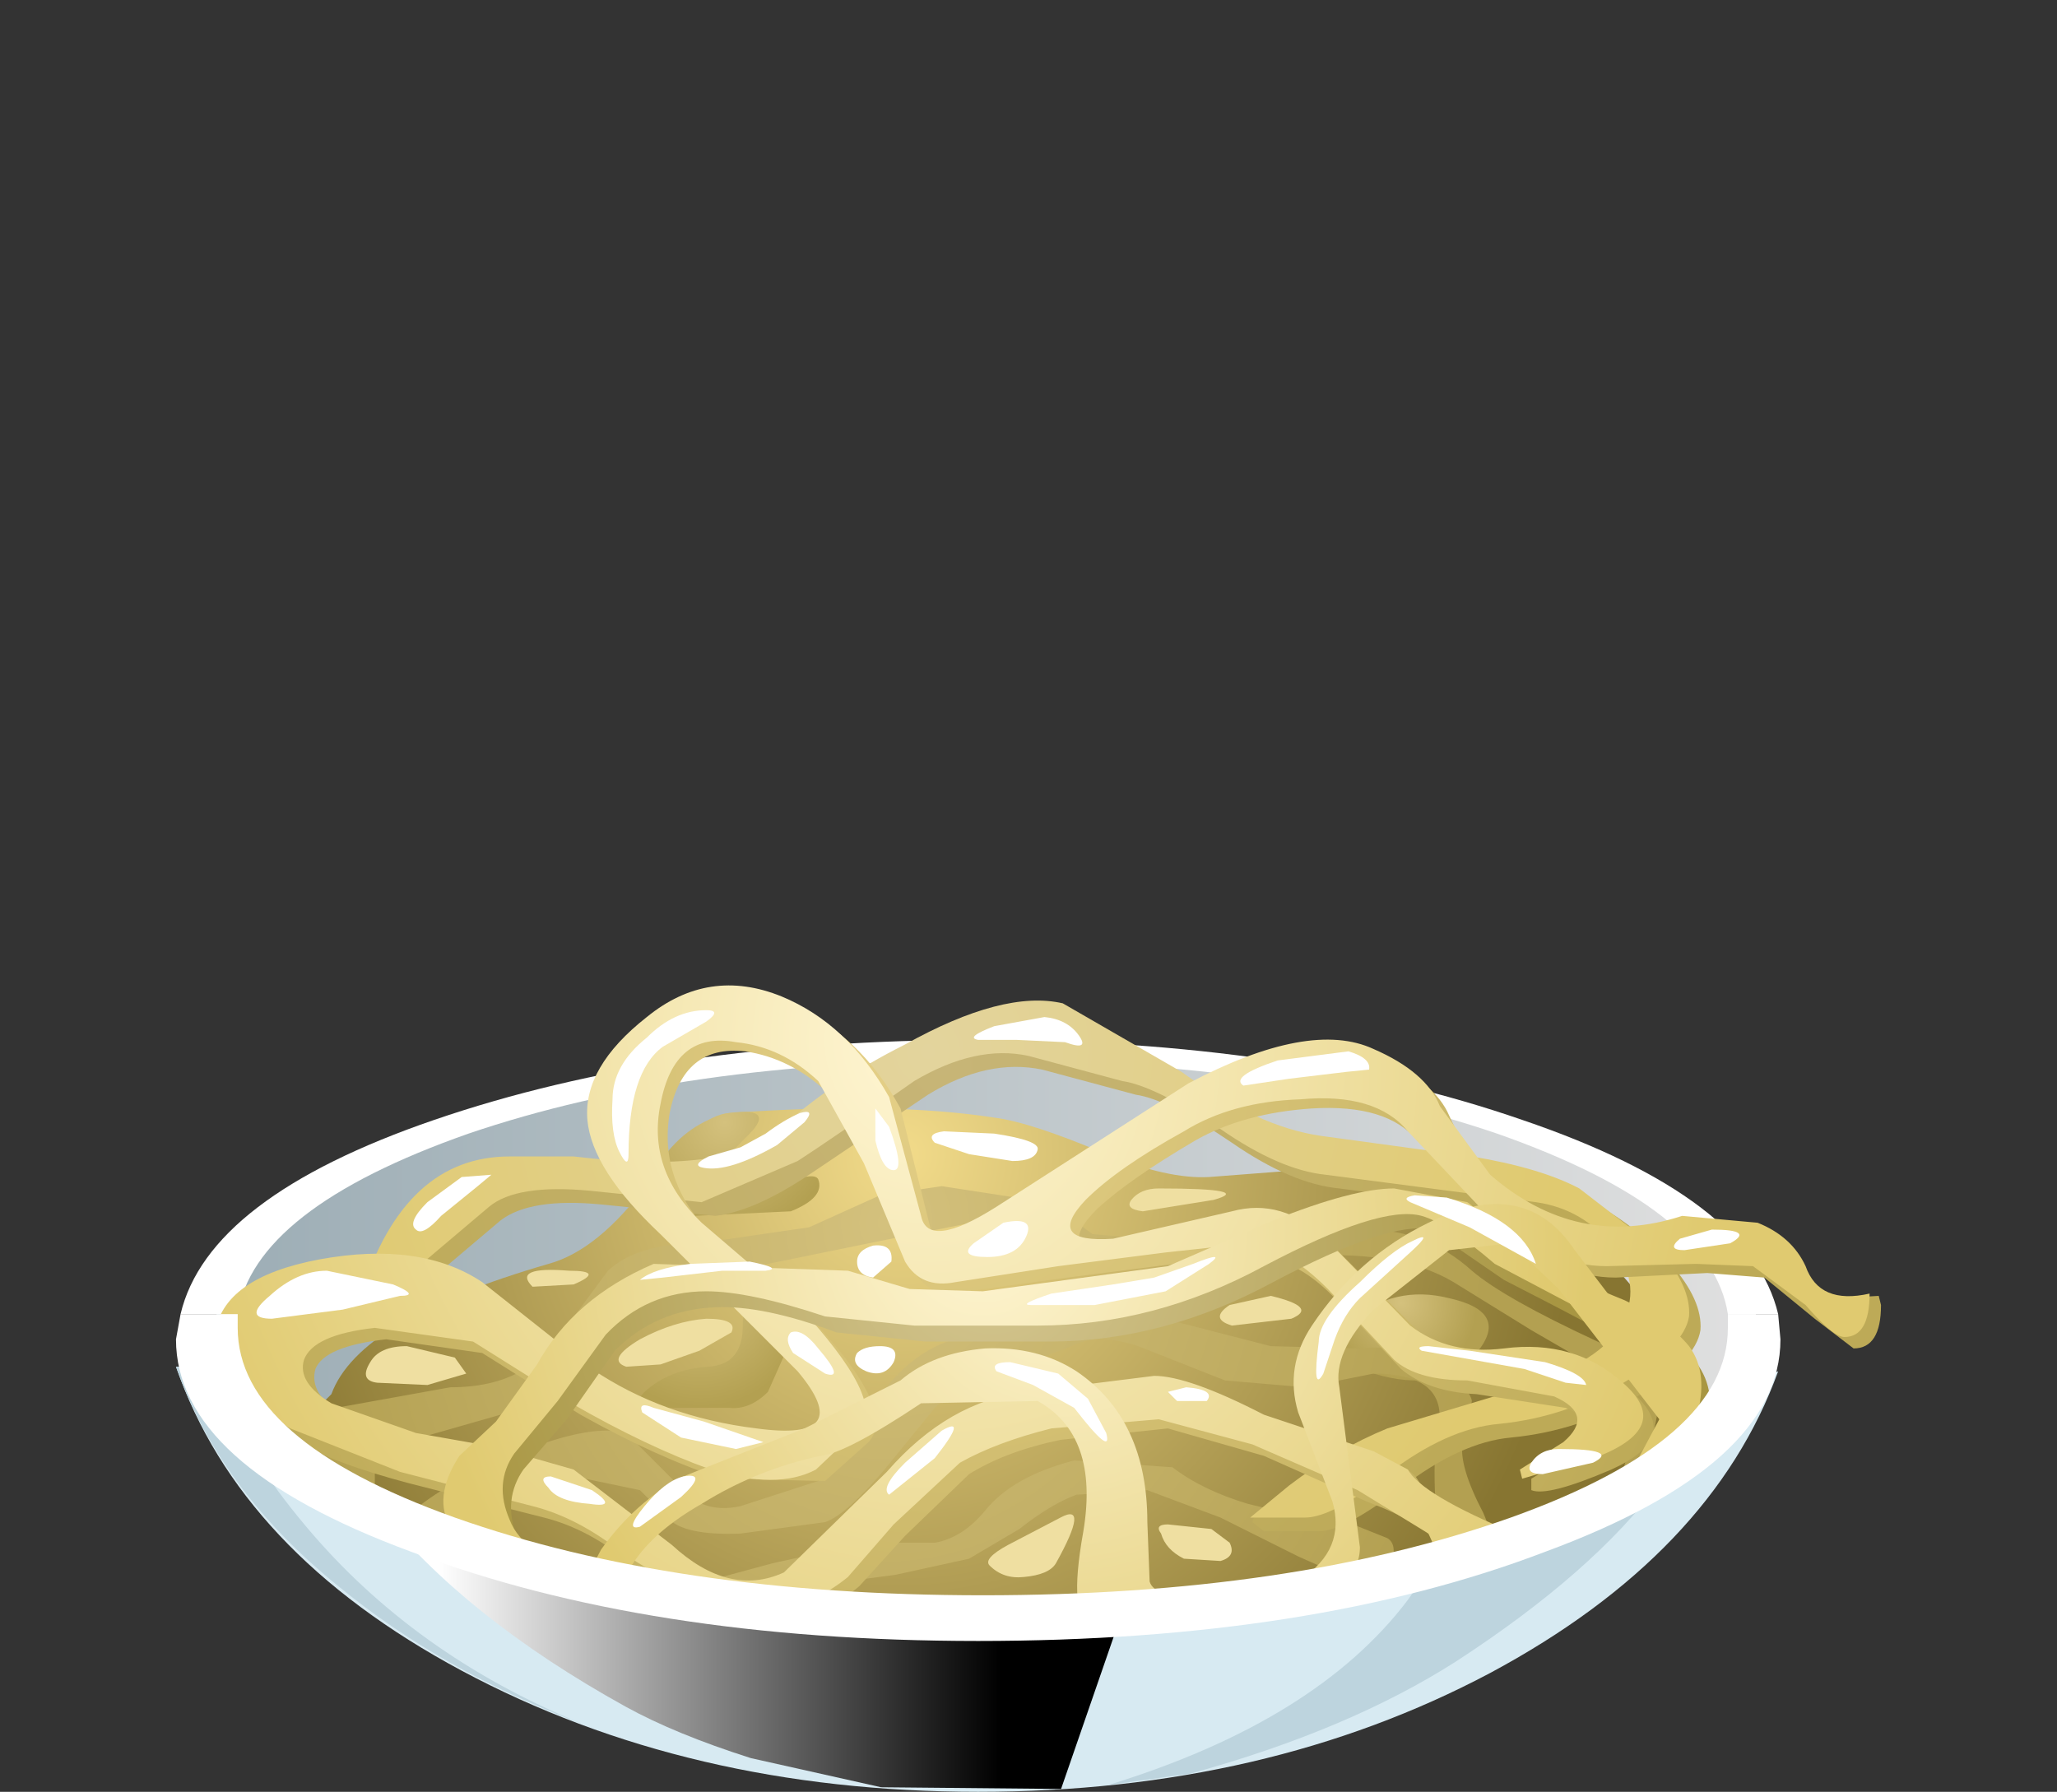 <?xml version="1.0" encoding="UTF-8" standalone="no"?>
<svg xmlns:xlink="http://www.w3.org/1999/xlink" height="39.2px" width="45.0px" xmlns="http://www.w3.org/2000/svg">
  <rect width="100%" height="100%" fill="#333333" stroke="none"/>
  <g transform="matrix(1.0, 0.0, 0.0, 1.0, 0.0, 0.0)">
    <use height="9.3" transform="matrix(1.0, 0.0, 0.0, 1.0, 3.85, 29.9)" width="35.05" xlink:href="#shape0"/>
    <use height="10.85" transform="matrix(0.75, 0.0, 0.0, 0.75, 7.05, 31.0)" width="24.8" xlink:href="#sprite0"/>
    <use height="16.15" transform="matrix(1.0, 0.0, 0.0, 1.0, 3.85, 21.55)" width="37.3" xlink:href="#shape2"/>
  </g>
  <defs>
    <g id="shape0" transform="matrix(1.0, 0.0, 0.0, 1.0, -4.65, -29.9)">
      <path d="M39.55 30.05 L39.7 30.0 Q38.25 34.0 33.4 36.6 28.5 39.2 22.2 39.2 15.85 39.2 10.9 36.55 6.05 33.95 4.65 29.9 L4.95 29.9 Q6.4 30.9 11.2 31.55 L22.3 32.15 33.25 31.55 Q37.95 30.95 39.55 30.05" fill="#d7eaf2" fill-rule="evenodd" stroke="none"/>
      <path d="M38.2 30.6 L37.1 32.45 Q35.65 34.4 32.65 36.35 30.3 37.85 26.85 38.8 L25.05 39.05 Q29.6 37.65 31.6 35.0 32.45 33.8 32.65 32.8 L32.8 31.55 38.2 30.6" fill="#bdd4de" fill-rule="evenodd" stroke="none"/>
    </g>
    <g id="sprite0" transform="matrix(1.0, 0.0, 0.0, 1.0, 0.0, 0.0)">
      <use height="10.85" transform="matrix(1.0, 0.0, 0.0, 1.0, 0.0, 0.0)" width="24.8" xlink:href="#shape1"/>
    </g>
    <g id="shape1" transform="matrix(1.0, 0.0, 0.0, 1.0, 0.0, 0.0)">
      <path d="M24.8 1.45 L21.55 10.85 16.3 10.8 12.5 9.95 Q10.3 9.25 8.85 8.45 4.15 5.85 1.6 2.65 0.35 1.05 0.0 0.0 L2.75 0.45 19.3 1.55 24.8 1.45" fill="url(#gradient0)" fill-rule="evenodd" stroke="none"/>
    </g>
    <linearGradient gradientTransform="matrix(0.01, 0.0, 0.0, -0.01, 11.6, 5.45)" gradientUnits="userSpaceOnUse" id="gradient0" spreadMethod="pad" x1="-819.2" x2="819.2">
      <stop offset="0.0" stop-color="#ffffff"/>
      <stop offset="1.0" stop-color="#000000"/>
    </linearGradient>
    <g id="shape2" transform="matrix(1.0, 0.0, 0.0, 1.0, -3.85, -21.55)">
      <path d="M6.7 33.4 Q9.05 36.2 12.7 37.7 9.65 36.55 7.4 34.7 4.8 32.6 3.85 29.9 L4.15 29.9 4.7 30.2 Q5.35 31.8 6.7 33.4" fill="#bdd4de" fill-rule="evenodd" stroke="none"/>
      <path d="M33.5 24.7 Q38.45 26.6 38.45 29.2 38.45 31.85 33.5 33.65 28.55 35.55 21.6 35.55 14.6 35.55 9.65 33.65 4.7 31.85 4.7 29.2 4.7 26.6 9.65 24.7 14.6 22.85 21.6 22.85 28.55 22.85 33.5 24.7" fill="url(#gradient1)" fill-rule="evenodd" stroke="none"/>
      <path d="M38.9 28.75 L37.8 28.75 Q37.45 26.45 32.75 24.8 28.05 23.2 21.5 23.2 14.95 23.2 10.25 24.8 5.55 26.45 5.2 28.75 L3.95 28.75 Q4.55 26.2 9.5 24.5 14.6 22.75 21.4 22.75 28.25 22.75 33.3 24.5 38.3 26.2 38.9 28.75" fill="#ffffff" fill-rule="evenodd" stroke="none"/>
      <path d="M37.55 31.35 Q35.9 32.3 32.7 33.5 28.1 35.15 24.8 35.2 L16.9 34.85 10.95 34.0 Q9.25 33.6 7.65 32.75 6.2 32.0 6.2 31.7 6.15 31.55 6.65 31.1 L7.25 30.5 Q7.85 28.85 12.0 27.65 13.1 27.35 14.2 25.85 15.25 24.4 15.95 24.35 19.5 24.1 21.75 24.45 22.55 24.55 24.2 25.25 25.55 25.8 26.45 25.75 L30.35 25.45 Q33.1 25.3 33.75 25.9 L35.75 28.2 Q36.95 29.75 36.95 30.35 36.9 30.75 37.65 30.9 38.15 31.0 37.55 31.35" fill="url(#gradient2)" fill-rule="evenodd" stroke="none"/>
      <path d="M15.95 24.35 Q17.05 24.2 16.3 24.9 15.35 25.85 15.65 26.05 L16.9 26.0 Q17.8 25.6 17.9 25.8 18.05 26.2 17.3 26.5 L15.2 26.6 Q13.9 26.35 14.45 25.4 15.05 24.55 15.95 24.35" fill="url(#gradient3)" fill-rule="evenodd" stroke="none"/>
      <path d="M16.8 28.05 Q17.35 27.95 17.35 28.55 L17.2 29.55 16.8 30.45 Q16.4 30.85 15.95 30.8 L14.6 30.8 13.7 30.9 14.1 30.45 Q14.65 29.95 15.5 29.9 16.25 29.85 16.25 29.0 16.25 28.1 16.8 28.05" fill="url(#gradient4)" fill-rule="evenodd" stroke="none"/>
      <path d="M31.7 28.4 Q33.05 28.7 32.3 29.6 31.55 30.5 30.05 30.05 28.55 29.7 29.55 28.9 30.5 28.1 31.7 28.4" fill="url(#gradient5)" fill-rule="evenodd" stroke="none"/>
      <path d="M35.4 30.2 L33.5 29.1 31.8 28.05 Q30.55 27.3 28.2 27.5 L26.25 27.75 24.2 27.6 23.45 26.9 22.0 26.6 19.25 27.15 16.8 27.65 14.8 27.95 Q13.9 28.15 13.45 28.85 L12.35 30.2 Q11.75 30.85 10.95 30.95 L9.2 31.45 8.2 32.05 8.2 32.65 9.1 33.0 9.3 32.85 Q10.2 32.2 11.55 31.7 13.0 31.15 13.7 31.35 L14.75 32.4 Q15.3 33.15 16.2 32.95 L17.9 32.4 Q18.35 32.1 18.8 31.25 19.9 29.2 21.6 29.2 22.1 29.2 22.8 28.7 23.35 28.25 24.3 28.55 L27.8 29.45 29.75 29.5 Q30.8 29.4 31.4 29.8 32.15 30.35 32.2 30.65 L32.0 31.55 Q31.9 32.05 32.45 33.1 32.8 33.9 32.4 33.95 L31.7 34.15 31.55 34.0 31.4 32.85 Q31.35 31.85 31.45 31.35 31.75 30.05 30.05 30.05 L28.55 30.35 26.8 30.2 24.9 29.45 Q24.0 29.15 23.45 29.45 L21.85 30.05 Q20.8 30.45 20.45 30.8 L19.35 32.15 Q18.5 33.15 18.05 33.3 L16.2 33.55 Q14.95 33.6 14.6 33.2 L14.0 32.6 12.8 32.35 Q11.9 32.3 11.0 32.7 10.15 33.1 10.4 33.4 L11.55 33.75 15.05 34.7 16.9 34.2 18.95 33.75 20.45 33.75 Q21.05 33.65 21.55 33.05 22.15 32.3 23.5 31.95 L25.65 32.1 Q26.3 32.6 27.3 32.9 L28.55 33.2 29.6 33.35 30.35 33.65 Q30.6 33.8 30.4 34.3 30.2 34.75 29.75 34.65 L28.4 34.05 26.7 33.2 25.1 32.6 23.55 32.7 Q23.0 32.9 22.3 33.45 L21.2 34.1 19.6 34.45 18.1 34.65 17.5 34.85 16.45 34.9 15.05 34.7 14.95 34.7 12.35 34.25 Q10.65 33.7 10.4 33.4 L9.1 33.0 8.3 32.9 8.2 32.65 Q7.3 32.3 7.05 32.05 6.1 31.25 7.35 30.8 L9.85 30.35 Q10.9 30.35 11.55 29.9 L12.45 28.95 13.3 27.8 Q13.95 27.2 15.3 27.2 L17.7 26.85 19.25 26.15 20.6 25.95 22.55 26.25 Q23.05 26.35 23.9 27.0 L26.3 27.2 29.9 26.9 Q31.2 26.9 32.2 27.8 32.9 28.4 34.95 29.35 36.45 30.05 36.35 30.45 L36.05 32.0 Q35.75 32.9 35.5 32.55 35.4 32.35 35.75 31.4 36.1 30.55 35.4 30.2" fill="url(#gradient6)" fill-rule="evenodd" stroke="none"/>
      <path d="M35.55 27.6 Q34.95 26.75 33.85 26.6 L29.3 26.0 Q28.25 25.9 26.95 25.0 25.55 24.05 24.85 23.95 L22.8 23.4 Q21.6 23.15 20.3 23.95 L17.7 25.7 Q16.5 26.5 15.65 26.6 L13.15 26.35 Q11.6 26.2 10.95 26.7 L9.0 28.35 Q8.0 29.25 8.15 28.6 9.1 25.6 11.4 25.6 L12.8 25.6 Q16.15 26.0 17.3 25.0 18.65 23.9 20.05 23.15 22.2 21.95 23.5 22.25 24.4 22.5 26.15 23.75 27.8 24.95 29.15 25.15 L32.45 25.6 Q34.0 25.85 34.85 26.3 35.9 26.9 36.55 27.65 37.25 28.45 37.2 29.1 37.1 29.75 35.9 30.5 34.6 31.3 33.05 31.45 31.95 31.55 30.65 32.55 29.4 33.5 28.85 33.5 L27.65 33.5 27.4 33.3 Q27.4 33.05 28.55 32.6 L32.55 31.1 Q35.3 30.05 35.75 29.3 36.2 28.45 35.55 27.6" fill="url(#gradient7)" fill-rule="evenodd" stroke="none"/>
      <path d="M35.3 27.3 Q34.65 26.45 33.6 26.3 L29.0 25.7 Q28.0 25.6 26.7 24.7 25.25 23.75 24.55 23.65 L22.5 23.1 Q21.35 22.85 20.0 23.65 18.15 24.95 17.45 25.4 L15.35 26.3 12.9 26.05 Q11.3 25.9 10.7 26.4 L8.75 28.05 Q7.7 28.95 7.9 28.3 8.85 25.3 11.15 25.3 L12.55 25.3 Q15.9 25.7 17.0 24.75 18.2 23.65 19.8 22.85 21.95 21.65 23.25 21.95 L25.85 23.45 Q27.5 24.65 28.9 24.85 L32.2 25.3 Q33.7 25.55 34.55 26.0 L36.3 27.35 Q37.0 28.15 36.95 28.8 36.85 29.45 35.6 30.2 34.3 31.0 32.8 31.15 31.65 31.25 30.35 32.25 29.15 33.2 28.55 33.2 L27.35 33.2 28.2 32.5 Q29.25 31.7 30.35 31.25 L33.35 30.35 Q35.05 29.75 35.45 29.0 35.95 28.15 35.3 27.3" fill="url(#gradient8)" fill-rule="evenodd" stroke="none"/>
      <path d="M35.35 27.95 Q34.1 27.95 32.85 26.9 L31.0 24.95 Q30.35 24.15 28.7 24.25 27.2 24.35 26.15 24.95 24.7 25.8 24.0 26.45 23.0 27.45 24.55 27.35 L27.15 26.75 Q28.25 26.45 29.25 27.35 L31.1 29.2 Q31.9 29.9 33.15 29.75 34.7 29.55 35.75 30.5 36.8 31.45 35.25 32.15 33.85 32.75 33.5 32.6 L33.5 32.35 34.4 31.8 Q35.15 31.15 34.25 30.8 L32.3 30.5 Q31.25 30.45 30.65 29.95 L29.25 28.45 Q28.4 27.55 27.55 27.5 L25.7 27.65 23.35 27.95 21.15 28.25 Q20.35 28.45 20.0 27.8 L19.1 25.7 Q18.5 24.2 18.1 23.9 17.3 23.15 16.3 23.0 14.95 22.85 14.65 24.35 14.4 25.85 15.6 27.05 L17.7 28.8 Q19.65 30.85 19.0 31.55 L18.05 32.4 15.8 32.35 Q14.4 31.9 12.7 30.95 L10.55 29.6 8.45 29.3 Q7.1 29.45 6.9 29.95 6.75 30.5 7.5 30.95 8.15 31.35 9.35 31.55 L11.0 31.85 12.8 32.35 14.9 34.1 Q16.15 35.15 17.35 34.6 18.05 34.3 19.65 32.45 20.95 30.9 22.7 30.65 L25.5 30.35 Q26.3 30.35 27.9 31.15 L30.25 32.0 Q30.85 32.1 31.0 32.35 31.35 32.95 33.35 33.8 L31.7 34.25 31.5 33.8 Q31.1 33.3 29.9 32.85 L27.65 31.85 25.55 31.25 23.2 31.5 Q22.0 31.75 21.2 32.25 L19.8 33.6 18.8 34.7 Q17.45 35.85 15.65 35.3 14.9 35.1 13.85 34.25 12.9 33.45 11.9 33.2 L8.95 32.45 Q7.25 32.0 6.55 31.55 4.85 30.45 4.9 29.45 5.05 28.15 7.25 27.8 9.4 27.4 10.8 28.3 L13.2 30.2 Q14.75 31.25 16.8 31.55 18.95 31.85 17.7 30.2 L14.65 27.2 Q13.2 25.85 13.1 24.8 12.95 23.6 14.35 22.45 15.7 21.35 17.3 22.0 18.8 22.6 19.7 24.25 L20.35 26.85 Q20.55 27.65 22.0 26.6 25.15 24.5 26.25 23.9 28.85 22.55 30.25 23.15 31.4 23.7 31.7 24.4 32.15 25.4 32.8 25.9 34.7 27.5 37.05 26.9 37.75 26.65 38.9 27.55 40.1 28.45 40.25 28.4 L41.1 28.35 41.15 28.55 Q41.15 29.5 40.55 29.5 L39.7 28.85 38.6 27.95 37.35 27.85 35.35 27.95" fill="url(#gradient9)" fill-rule="evenodd" stroke="none"/>
      <path d="M35.15 27.7 Q33.9 27.7 32.6 26.65 L30.8 24.75 Q30.1 23.9 28.45 24.05 26.95 24.1 25.9 24.75 24.45 25.55 23.75 26.25 22.85 27.2 24.35 27.1 L26.95 26.5 Q28.05 26.2 29.0 27.1 L30.85 29.0 Q31.7 29.65 32.9 29.5 34.45 29.3 35.5 30.25 36.6 31.2 35.0 31.85 L33.3 32.35 33.25 32.15 34.2 31.55 Q34.9 30.95 34.0 30.55 L32.1 30.2 Q31.0 30.2 30.5 29.75 L29.05 28.2 Q28.15 27.3 27.35 27.2 L25.5 27.4 23.15 27.7 20.9 28.05 Q20.15 28.2 19.8 27.6 L18.9 25.45 17.9 23.65 Q17.1 22.9 16.1 22.8 14.75 22.55 14.45 24.15 14.15 25.6 15.35 26.75 L17.45 28.55 Q19.4 30.65 18.8 31.25 L17.85 32.15 Q17.0 32.6 15.55 32.15 14.15 31.65 12.5 30.7 L10.35 29.35 8.2 29.05 Q6.85 29.2 6.65 29.75 6.5 30.25 7.25 30.7 L9.1 31.35 10.8 31.65 12.55 32.15 14.7 33.8 Q15.95 34.95 17.15 34.4 L19.4 32.2 Q20.75 30.65 22.45 30.45 L25.25 30.1 Q26.0 30.1 27.65 30.95 L30.05 31.75 30.8 32.15 Q31.1 32.7 33.15 33.55 L31.45 34.0 31.25 33.55 29.7 32.6 27.4 31.6 25.35 31.05 23.0 31.25 Q21.8 31.55 21.0 32.0 L19.55 33.35 18.55 34.5 Q17.2 35.6 15.45 35.1 L13.65 34.0 Q12.65 33.2 11.65 32.95 L8.75 32.2 6.35 31.25 Q4.55 30.2 4.7 29.2 4.85 27.95 7.0 27.55 9.2 27.15 10.55 28.05 L12.95 29.95 Q14.5 31.0 16.55 31.25 18.75 31.55 17.45 30.0 L14.45 27.0 Q12.95 25.6 12.85 24.5 12.75 23.35 14.15 22.25 15.5 21.15 17.1 21.8 18.55 22.4 19.45 24.0 L20.15 26.6 Q20.3 27.35 21.8 26.4 L26.0 23.7 Q28.65 22.3 30.05 22.95 31.2 23.45 31.5 24.2 L32.6 25.7 Q34.5 27.35 36.8 26.6 L38.45 26.75 Q39.2 27.05 39.5 27.7 39.8 28.55 40.9 28.3 40.9 29.25 40.35 29.25 40.1 29.25 39.5 28.55 L38.35 27.7 37.1 27.65 35.15 27.7" fill="url(#gradient10)" fill-rule="evenodd" stroke="none"/>
      <path d="M35.75 28.85 Q36.75 29.3 37.1 29.8 37.6 30.45 37.3 31.4 L36.95 32.25 35.75 32.9 36.5 31.4 Q37.05 30.45 35.6 29.45 35.25 29.2 32.9 28.0 L31.3 26.9 Q30.4 26.7 27.85 28.05 25.45 29.35 22.95 29.35 L20.25 29.35 18.3 29.15 Q16.7 28.55 15.65 28.6 14.35 28.65 13.45 29.55 L12.4 31.05 11.45 32.15 Q11.0 32.8 11.3 33.6 11.65 34.4 13.25 34.95 L14.75 35.3 12.0 34.85 Q9.05 34.1 10.25 32.25 L11.05 31.4 11.95 30.2 Q12.8 28.75 14.5 28.05 L18.8 28.2 20.15 28.55 21.75 28.6 25.8 28.05 28.1 27.05 Q29.8 26.3 30.65 26.3 L32.3 26.7 33.9 27.8 Q34.5 28.3 35.75 28.85" fill="url(#gradient11)" fill-rule="evenodd" stroke="none"/>
      <path d="M35.55 28.45 Q36.5 28.9 36.95 29.45 37.4 30.05 37.1 31.05 L36.7 31.85 35.5 32.55 36.3 31.05 Q36.8 30.05 35.35 29.05 L32.7 27.65 Q31.65 26.75 31.1 26.6 30.2 26.35 27.65 27.7 25.25 29.0 22.7 29.0 L20.0 29.0 18.05 28.8 Q16.4 28.25 15.45 28.25 14.15 28.25 13.25 29.2 L12.2 30.65 11.25 31.8 Q10.8 32.45 11.15 33.25 11.45 34.05 13.05 34.55 L14.55 35.0 11.75 34.5 Q8.85 33.7 10.05 31.85 L10.85 31.1 11.75 29.85 Q12.55 28.4 14.3 27.65 L18.55 27.8 19.9 28.2 21.5 28.25 25.55 27.7 27.85 26.7 Q29.6 26.0 30.5 26.0 L32.1 26.3 33.7 27.5 Q34.3 27.95 35.55 28.45" fill="url(#gradient12)" fill-rule="evenodd" stroke="none"/>
      <path d="M36.3 31.05 L34.1 28.2 33.05 27.2 31.7 27.35 30.05 28.65 Q29.15 29.6 29.3 30.35 L29.75 33.85 Q29.75 35.65 23.9 35.45 23.35 35.45 23.7 33.5 24.05 31.4 22.7 30.65 L20.15 30.7 Q18.5 31.8 17.95 31.85 16.55 32.15 15.35 32.9 14.3 33.5 13.85 34.2 13.4 35.0 12.65 34.85 L13.15 33.9 Q13.9 32.85 14.95 32.3 L17.6 31.25 19.7 30.2 Q20.4 29.6 21.55 29.5 22.7 29.45 23.55 30.0 25.1 31.05 25.1 33.3 L25.15 34.6 Q25.25 34.95 26.3 35.0 27.55 35.1 28.45 34.55 29.45 33.9 29.15 32.85 L28.4 30.9 Q28.1 29.9 28.7 29.0 29.7 27.5 31.25 26.75 33.35 25.7 34.45 27.35 L36.05 29.45 36.65 29.9 Q37.1 30.25 37.1 31.7 L36.6 32.15 Q36.8 31.75 36.3 31.05" fill="url(#gradient13)" fill-rule="evenodd" stroke="none"/>
      <path d="M15.45 22.1 Q15.8 22.1 15.45 22.35 L14.5 22.9 Q13.75 23.45 13.75 25.25 13.75 25.6 13.55 25.2 13.35 24.8 13.4 24.05 13.4 23.3 14.15 22.7 14.75 22.1 15.45 22.1" fill="#ffffff" fill-rule="evenodd" stroke="none"/>
      <path d="M7.15 27.8 L8.6 28.1 Q9.2 28.35 8.75 28.35 L7.5 28.65 5.95 28.85 Q5.3 28.85 5.9 28.35 6.5 27.8 7.15 27.8" fill="#ffffff" fill-rule="evenodd" stroke="none"/>
      <path d="M19.45 24.65 Q19.8 25.6 19.55 25.6 19.3 25.6 19.15 24.95 L19.15 24.25 19.45 24.65" fill="#ffffff" fill-rule="evenodd" stroke="none"/>
      <path d="M22.85 22.25 Q23.35 22.3 23.6 22.65 23.85 23.0 23.3 22.8 L22.25 22.75 21.4 22.75 Q21.1 22.7 21.75 22.45 L22.85 22.25" fill="#ffffff" fill-rule="evenodd" stroke="none"/>
      <path d="M29.5 23.0 Q30.0 23.15 29.95 23.4 L29.45 23.45 28.2 23.6 27.2 23.75 Q26.9 23.55 27.95 23.2 L29.5 23.0" fill="#ffffff" fill-rule="evenodd" stroke="none"/>
      <path d="M21.95 26.75 Q22.65 26.6 22.45 27.05 22.25 27.5 21.6 27.5 20.95 27.5 21.3 27.2 L21.95 26.75" fill="#ffffff" fill-rule="evenodd" stroke="none"/>
      <path d="M37.45 26.9 Q38.4 26.9 37.85 27.2 L36.85 27.35 Q36.45 27.35 36.75 27.1 L37.45 26.9" fill="#ffffff" fill-rule="evenodd" stroke="none"/>
      <path d="M16.4 27.6 Q17.15 27.75 16.75 27.8 L15.8 27.8 14.5 27.95 14.0 28.0 Q14.3 27.75 15.1 27.65 L16.4 27.6" fill="#ffffff" fill-rule="evenodd" stroke="none"/>
      <path d="M10.1 25.75 L10.75 25.7 10.45 25.95 9.65 26.6 Q9.25 27.05 9.1 26.9 8.9 26.75 9.35 26.3 L10.1 25.75" fill="#ffffff" fill-rule="evenodd" stroke="none"/>
      <path d="M23.15 30.05 L23.8 30.6 24.2 31.35 Q24.35 31.9 23.5 30.8 L22.6 30.3 21.8 30.0 Q21.65 29.8 22.1 29.8 L23.15 30.05" fill="#ffffff" fill-rule="evenodd" stroke="none"/>
      <path d="M25.95 30.35 Q26.6 30.4 26.4 30.65 L25.75 30.65 25.55 30.45 25.95 30.35" fill="#ffffff" fill-rule="evenodd" stroke="none"/>
      <path d="M20.6 31.3 Q21.2 30.95 20.45 31.9 L19.45 32.7 Q19.25 32.55 19.8 32.0 L20.6 31.3" fill="#ffffff" fill-rule="evenodd" stroke="none"/>
      <path d="M30.9 27.15 Q31.4 26.9 30.85 27.4 L29.75 28.4 Q29.4 28.75 29.2 29.3 L28.95 30.05 Q28.7 30.5 28.85 29.35 28.85 28.85 29.75 28.05 30.45 27.35 30.9 27.15" fill="#ffffff" fill-rule="evenodd" stroke="none"/>
      <path d="M34.7 30.3 L34.25 30.25 33.35 29.95 31.1 29.55 Q30.95 29.45 31.25 29.45 L32.15 29.55 33.8 29.8 Q34.65 30.05 34.7 30.3" fill="#ffffff" fill-rule="evenodd" stroke="none"/>
      <path d="M33.75 32.25 Q33.35 32.25 33.5 32.0 33.7 31.7 34.1 31.7 35.45 31.7 34.85 32.0 L33.75 32.25" fill="#ffffff" fill-rule="evenodd" stroke="none"/>
      <path d="M12.45 27.8 Q13.25 27.8 12.55 28.1 L11.65 28.15 Q11.2 27.7 12.45 27.8" fill="#efdfa1" fill-rule="evenodd" stroke="none"/>
      <path d="M8.9 29.45 L9.95 29.7 10.2 30.05 9.35 30.3 8.25 30.25 Q7.85 30.2 8.1 29.8 8.3 29.45 8.9 29.45" fill="#efdfa1" fill-rule="evenodd" stroke="none"/>
      <path d="M15.45 28.85 Q16.15 28.85 16.0 29.15 L15.3 29.55 14.45 29.85 13.7 29.9 Q13.25 29.75 14.0 29.3 14.75 28.9 15.45 28.85" fill="#efdfa1" fill-rule="evenodd" stroke="none"/>
      <path d="M17.9 29.5 Q18.5 30.2 18.05 30.05 L17.35 29.6 Q17.15 29.3 17.3 29.15 17.55 29.05 17.9 29.5" fill="#ffffff" fill-rule="evenodd" stroke="none"/>
      <path d="M15.4 31.1 L16.7 31.55 16.1 31.7 14.9 31.45 14.05 30.9 Q13.95 30.65 14.3 30.8 L15.4 31.1" fill="#ffffff" fill-rule="evenodd" stroke="none"/>
      <path d="M19.25 29.45 Q19.7 29.45 19.55 29.8 19.35 30.15 18.95 30.0 18.6 29.85 18.75 29.6 18.9 29.45 19.25 29.45" fill="#ffffff" fill-rule="evenodd" stroke="none"/>
      <path d="M21.75 24.8 Q22.75 24.95 22.7 25.15 22.65 25.4 22.15 25.4 L21.2 25.25 20.45 25.0 Q20.25 24.8 20.65 24.75 L21.75 24.8" fill="#ffffff" fill-rule="evenodd" stroke="none"/>
      <path d="M25.35 26.0 Q27.45 26.0 26.55 26.25 L25.0 26.5 Q24.6 26.45 24.75 26.25 24.95 26.0 25.35 26.0" fill="#efdfa1" fill-rule="evenodd" stroke="none"/>
      <path d="M26.1 27.65 Q26.85 27.35 26.45 27.65 L25.5 28.25 23.95 28.55 22.55 28.55 Q22.25 28.55 23.0 28.3 L24.35 28.1 25.25 27.95 26.1 27.65" fill="#ffffff" fill-rule="evenodd" stroke="none"/>
      <path d="M26.5 33.45 L26.9 33.75 Q27.05 34.05 26.7 34.15 L25.9 34.1 Q25.5 33.9 25.4 33.55 25.25 33.35 25.55 33.35 L26.5 33.45" fill="#efdfa1" fill-rule="evenodd" stroke="none"/>
      <path d="M23.2 33.2 Q23.85 32.85 23.1 34.2 22.95 34.45 22.4 34.5 21.95 34.55 21.65 34.25 21.5 34.1 22.05 33.8 L23.2 33.2" fill="#efdfa1" fill-rule="evenodd" stroke="none"/>
      <path d="M12.95 32.6 Q13.55 33.0 12.9 32.9 12.2 32.85 12.0 32.55 11.75 32.3 12.05 32.3 L12.95 32.6" fill="#ffffff" fill-rule="evenodd" stroke="none"/>
      <path d="M14.95 32.3 Q15.5 32.2 14.9 32.75 L14.0 33.4 Q13.65 33.5 14.1 32.95 14.55 32.4 14.95 32.3" fill="#ffffff" fill-rule="evenodd" stroke="none"/>
      <path d="M31.65 26.2 Q33.3 26.7 33.6 27.65 L32.15 26.85 30.85 26.3 Q30.65 26.2 30.95 26.15 L31.65 26.2" fill="#ffffff" fill-rule="evenodd" stroke="none"/>
      <path d="M27.8 28.35 Q28.85 28.6 28.25 28.85 L26.95 29.0 Q26.45 28.85 26.9 28.55 L27.8 28.35" fill="#efdfa1" fill-rule="evenodd" stroke="none"/>
      <path d="M19.1 27.25 Q19.55 27.2 19.5 27.6 L19.1 27.95 Q18.75 27.9 18.75 27.6 18.75 27.35 19.1 27.25" fill="#ffffff" fill-rule="evenodd" stroke="none"/>
      <path d="M17.5 24.35 Q17.85 24.25 17.6 24.55 L17.0 25.05 Q15.95 25.65 15.4 25.55 15.1 25.5 15.5 25.3 L16.2 25.1 16.75 24.8 Q17.15 24.5 17.5 24.35" fill="#ffffff" fill-rule="evenodd" stroke="none"/>
      <path d="M37.8 28.75 L38.9 28.75 38.95 29.3 Q38.95 32.05 33.8 33.95 28.7 35.9 21.4 35.9 14.15 35.9 9.0 33.95 3.85 32.05 3.85 29.3 L3.95 28.75 5.2 28.75 5.2 29.05 Q5.2 31.5 9.95 33.2 14.75 34.9 21.5 34.9 28.25 34.9 33.05 33.2 37.8 31.5 37.8 29.05 L37.8 28.75" fill="#ffffff" fill-rule="evenodd" stroke="none"/>
    </g>
    <linearGradient gradientTransform="matrix(0.021, 0.0, 0.0, -0.021, 21.6, 29.2)" gradientUnits="userSpaceOnUse" id="gradient1" spreadMethod="pad" x1="-819.2" x2="819.2">
      <stop offset="0.0" stop-color="#9cadb5"/>
      <stop offset="1.0" stop-color="#e0e0e0"/>
    </linearGradient>
    <radialGradient cx="0" cy="0" gradientTransform="matrix(-0.002, 0.019, 0.018, 0.002, 19.75, 25.25)" gradientUnits="userSpaceOnUse" id="gradient2" r="819.2" spreadMethod="pad">
      <stop offset="0.0" stop-color="#f2db8a"/>
      <stop offset="1.0" stop-color="#877531"/>
    </radialGradient>
    <radialGradient cx="0" cy="0" gradientTransform="matrix(-3.0E-4, 0.003, 0.003, 3.0E-4, 15.85, 24.55)" gradientUnits="userSpaceOnUse" id="gradient3" r="819.2" spreadMethod="pad">
      <stop offset="0.0" stop-color="#d4c17d"/>
      <stop offset="1.0" stop-color="#b3a051"/>
    </radialGradient>
    <radialGradient cx="0" cy="0" gradientTransform="matrix(-3.0E-4, 0.003, 0.003, 4.0E-4, 15.25, 28.3)" gradientUnits="userSpaceOnUse" id="gradient4" r="819.2" spreadMethod="pad">
      <stop offset="0.0" stop-color="#d4c17d"/>
      <stop offset="1.0" stop-color="#b3a051"/>
    </radialGradient>
    <radialGradient cx="0" cy="0" gradientTransform="matrix(-2.0E-4, 0.002, 0.002, 3.0E-4, 30.65, 28.5)" gradientUnits="userSpaceOnUse" id="gradient5" r="819.2" spreadMethod="pad">
      <stop offset="0.0" stop-color="#d4c17d"/>
      <stop offset="1.0" stop-color="#b3a051"/>
    </radialGradient>
    <radialGradient cx="0" cy="0" gradientTransform="matrix(-0.002, 0.018, 0.016, 0.002, 19.4, 26.75)" gradientUnits="userSpaceOnUse" id="gradient6" r="819.2" spreadMethod="pad">
      <stop offset="0.0" stop-color="#d4c17d"/>
      <stop offset="1.0" stop-color="#b3a051"/>
    </radialGradient>
    <radialGradient cx="0" cy="0" gradientTransform="matrix(-0.002, 0.018, 0.017, 0.002, 20.6, 23.3)" gradientUnits="userSpaceOnUse" id="gradient7" r="819.2" spreadMethod="pad">
      <stop offset="0.0" stop-color="#c7b577"/>
      <stop offset="1.0" stop-color="#bdaa57"/>
    </radialGradient>
    <radialGradient cx="0" cy="0" gradientTransform="matrix(-0.002, 0.018, 0.017, 0.002, 20.3, 23.0)" gradientUnits="userSpaceOnUse" id="gradient8" r="819.2" spreadMethod="pad">
      <stop offset="0.0" stop-color="#e3d49d"/>
      <stop offset="1.0" stop-color="#e0ca70"/>
    </radialGradient>
    <radialGradient cx="0" cy="0" gradientTransform="matrix(-0.002, 0.022, 0.021, 0.003, 20.45, 23.1)" gradientUnits="userSpaceOnUse" id="gradient9" r="819.2" spreadMethod="pad">
      <stop offset="0.0" stop-color="#e6d189"/>
      <stop offset="1.0" stop-color="#bdaa57"/>
    </radialGradient>
    <radialGradient cx="0" cy="0" gradientTransform="matrix(-0.002, 0.022, 0.021, 0.003, 20.2, 22.85)" gradientUnits="userSpaceOnUse" id="gradient10" r="819.2" spreadMethod="pad">
      <stop offset="0.0" stop-color="#fff6d4"/>
      <stop offset="1.0" stop-color="#e0ca70"/>
    </radialGradient>
    <radialGradient cx="0" cy="0" gradientTransform="matrix(-0.002, 0.016, 0.015, 0.002, 21.7, 27.2)" gradientUnits="userSpaceOnUse" id="gradient11" r="819.2" spreadMethod="pad">
      <stop offset="0.0" stop-color="#d6c894"/>
      <stop offset="1.0" stop-color="#a89642"/>
    </radialGradient>
    <radialGradient cx="0" cy="0" gradientTransform="matrix(-0.002, 0.016, 0.015, 0.002, 21.5, 26.85)" gradientUnits="userSpaceOnUse" id="gradient12" r="819.2" spreadMethod="pad">
      <stop offset="0.0" stop-color="#fff6d4"/>
      <stop offset="1.0" stop-color="#e0ca70"/>
    </radialGradient>
    <radialGradient cx="0" cy="0" gradientTransform="matrix(-0.002, 0.015, 0.014, 0.002, 23.15, 27.2)" gradientUnits="userSpaceOnUse" id="gradient13" r="819.2" spreadMethod="pad">
      <stop offset="0.0" stop-color="#fff6d4"/>
      <stop offset="1.0" stop-color="#e0ca70"/>
    </radialGradient>
  </defs>
</svg>
